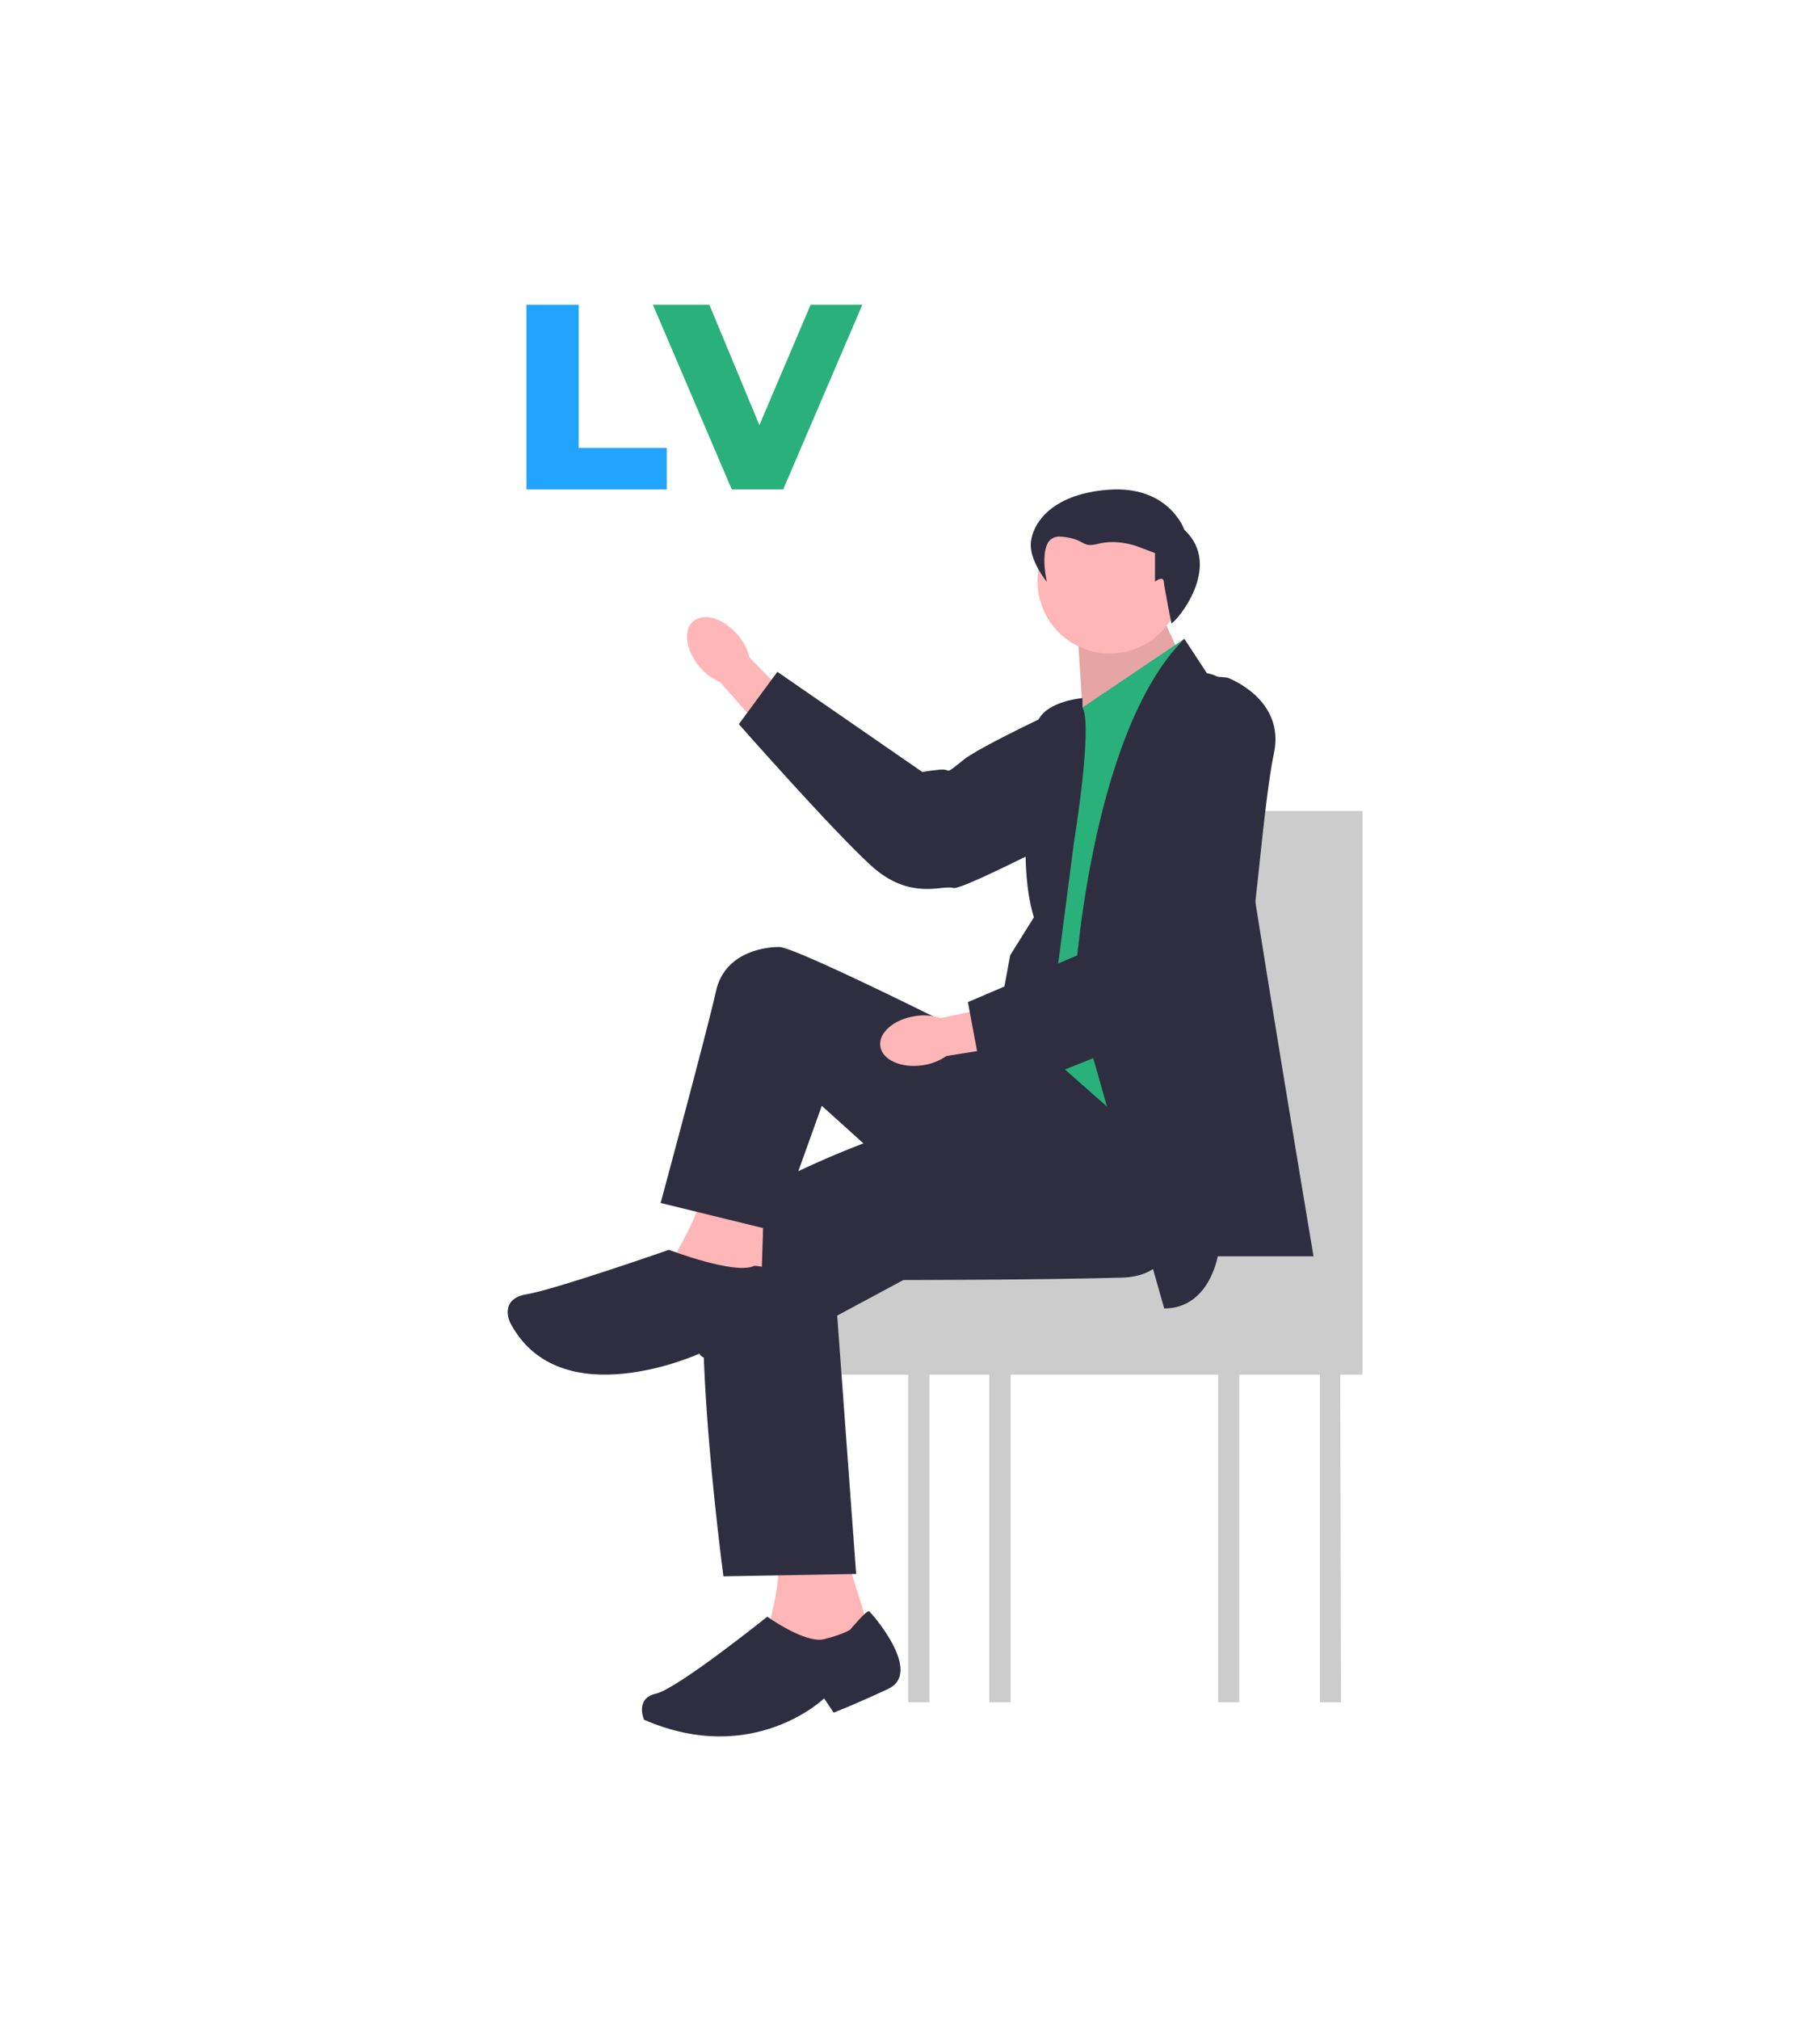 <svg width="584" height="648" viewBox="0 0 584 648" fill="none" xmlns="http://www.w3.org/2000/svg">
<path d="M391.526 260.156V283.205C388.655 288.76 385.838 295.979 383.08 305.02C383.08 305.02 387.305 319.126 391.526 336.17V384.921H286.081L278.757 395.31H258.681V440.974H291.414V546.079H298.214V440.974H317.436V546.079H324.236V440.974H390.875V546.079H397.675V440.974H423.515V546.079H430.314L430.043 440.974H437.19V260.156H391.526Z" fill="#CCCCCC"/>
<path d="M236.665 203.618C232.164 198.36 225.803 196.42 222.457 199.285C219.111 202.149 220.047 208.733 224.55 213.993C226.32 216.119 228.573 217.79 231.121 218.866L250.472 240.905L260.621 231.604L240.467 210.865C239.796 208.18 238.493 205.696 236.665 203.618Z" fill="#FFB6B6"/>
<path d="M381.907 230.494C381.907 230.494 386.139 249.867 369.34 256.044C352.542 262.221 309.01 285.94 305.787 284.853C302.565 283.766 292.023 289.072 279.581 277.752C267.138 266.432 237.079 232.304 237.079 232.304L249.443 215.512L295.996 247.671C295.996 247.671 296.991 247.375 301.404 246.918C305.817 246.46 302.366 249.244 309.269 243.677C316.171 238.109 360.227 218.156 360.227 218.156C360.227 218.156 373.155 211.75 381.907 230.494Z" fill="#2F2E41"/>
<path d="M272.053 500.736L278.897 522.789L259.886 535.716L246.198 523.549C246.198 523.549 251.521 504.539 249.24 499.976L272.053 500.736Z" fill="#FFB6B6"/>
<path d="M368.628 188.199L379.531 212.252L347.629 232.083L345.815 203.408L368.628 188.199Z" fill="#FFB6B6"/>
<path opacity="0.1" d="M368.628 188.199L379.531 212.252L347.629 232.083L345.815 203.408L368.628 188.199Z" fill="black"/>
<path d="M356.089 209.642C368.884 209.642 379.255 199.27 379.255 186.476C379.255 173.682 368.884 163.31 356.089 163.31C343.295 163.31 332.923 173.682 332.923 186.476C332.923 199.27 343.295 209.642 356.089 209.642Z" fill="#FFB6B6"/>
<path d="M347.336 226.981L380.034 204.929L374.711 391.234C374.711 391.234 347.716 344.468 327.184 342.187C327.184 342.187 329.465 336.864 330.986 333.822C332.507 330.78 334.788 315.571 334.788 315.571L345.434 233.445L347.336 226.981Z" fill="#2AB07A"/>
<path d="M373.57 419.751L344.674 317.853C344.674 317.853 349.236 235.726 380.034 204.929L387.258 215.955C387.258 215.955 394.401 217.015 393.111 221.808C391.821 226.601 421.477 403.021 421.477 403.021H390.74C390.74 403.021 388.018 419.751 373.57 419.751Z" fill="#2F2E41"/>
<path d="M347.336 226.981V223.939C347.336 223.939 333.268 225.08 332.507 233.445C331.747 241.81 325.663 274.508 331.747 294.279L324.142 306.446L318.819 335.343L335.549 339.905L344.674 269.733C344.674 269.733 350.757 232.684 347.336 226.981Z" fill="#2F2E41"/>
<path d="M374.336 371.843C374.336 371.843 387.264 409.105 359.888 409.865C332.513 410.625 289.866 410.625 289.866 410.625L268.636 422.032L274.72 504.919L232.136 505.679C232.136 505.679 218.448 403.782 230.615 391.615C242.782 379.448 277.761 366.52 277.761 366.52L318.064 345.989L329.399 332.229L374.336 371.843Z" fill="#2F2E41"/>
<path d="M375.882 199.986C377.498 199.412 392.619 181.69 380.034 169.949C380.034 169.949 375.13 155.606 355.573 157.111C336.016 158.615 330.75 169.312 330.75 174.87C330.75 180.429 335.929 186.678 335.929 186.678C335.929 186.678 332.255 171.402 340.529 172.155C348.803 172.907 346.547 175.916 352.564 174.411C358.582 172.907 364.599 175.163 364.599 175.163L370.617 177.42V186.597C370.617 186.597 373.241 184.492 373.433 186.597C373.626 188.703 375.882 199.986 375.882 199.986Z" fill="#2F2E41"/>
<path d="M245.063 387.812L244.303 411.386L214.646 406.063C214.646 406.063 227.38 385.106 225.576 379.235L245.063 387.812Z" fill="#FFB6B6"/>
<path d="M242.021 406.063C242.021 406.063 247.344 406.063 247.344 409.104C247.344 412.146 255.709 435.72 239.74 436.48C223.771 437.24 224.531 434.199 224.531 434.199C224.531 434.199 179.666 454.73 163.697 424.313C163.697 424.313 159.895 416.709 169.02 415.188C178.145 413.667 214.646 400.934 214.646 400.934C214.646 400.934 235.938 409.104 242.021 406.063Z" fill="#2F2E41"/>
<path d="M272.819 522.789C272.819 522.789 278.142 516.34 278.902 516.903C279.663 517.466 296.392 536.477 284.986 541.8C273.579 547.123 267.496 549.404 267.496 549.404L264.454 544.841C264.454 544.841 241.641 566.894 206.661 551.685C206.661 551.685 203.62 544.841 210.464 543.32C217.307 541.8 246.204 518.627 246.204 518.627C246.204 518.627 258.371 527.351 264.454 525.831C270.538 524.31 272.819 522.789 272.819 522.789Z" fill="#2F2E41"/>
<path d="M327.19 339.905C327.19 339.905 256.089 303.785 250.006 303.785C243.922 303.785 232.294 306.288 229.744 317.964C227.193 329.639 211.984 385.911 211.984 385.911L249.246 395.037L263.694 354.734L287.267 376.026L327.19 352.219V339.905Z" fill="#2F2E41"/>
<path d="M293.705 325.951C286.857 326.957 281.825 331.305 282.465 335.663C283.105 340.021 289.175 342.738 296.026 341.731C298.768 341.367 301.382 340.351 303.651 338.769L332.613 334.144L330.153 320.599L301.863 326.597C299.234 325.733 296.437 325.512 293.705 325.951Z" fill="#FFB6B6"/>
<path d="M393.862 217.387C393.862 217.387 412.509 224.133 408.781 241.639C405.054 259.145 401.919 308.619 399.281 310.766C396.644 312.913 395.515 324.661 379.305 329.155C363.095 333.649 316.579 353.539 316.579 353.539L310.579 321.479L362.602 299.232C362.602 299.232 362.883 298.232 364.848 294.255C366.813 290.277 367.329 294.681 366.298 285.873C365.266 277.065 371.867 229.154 371.867 229.154C371.867 229.154 373.338 214.801 393.862 217.387Z" fill="#2F2E41"/>
<path d="M168.924 157V97.758H185.681V143.713H213.948V157H168.924Z" fill="#22A4FC"/>
<path d="M234.808 157L209.503 97.758H227.614L248.941 149.045H238.278L260.113 97.758H276.701L251.311 157H234.808Z" fill="#2AB07A"/>
</svg>
